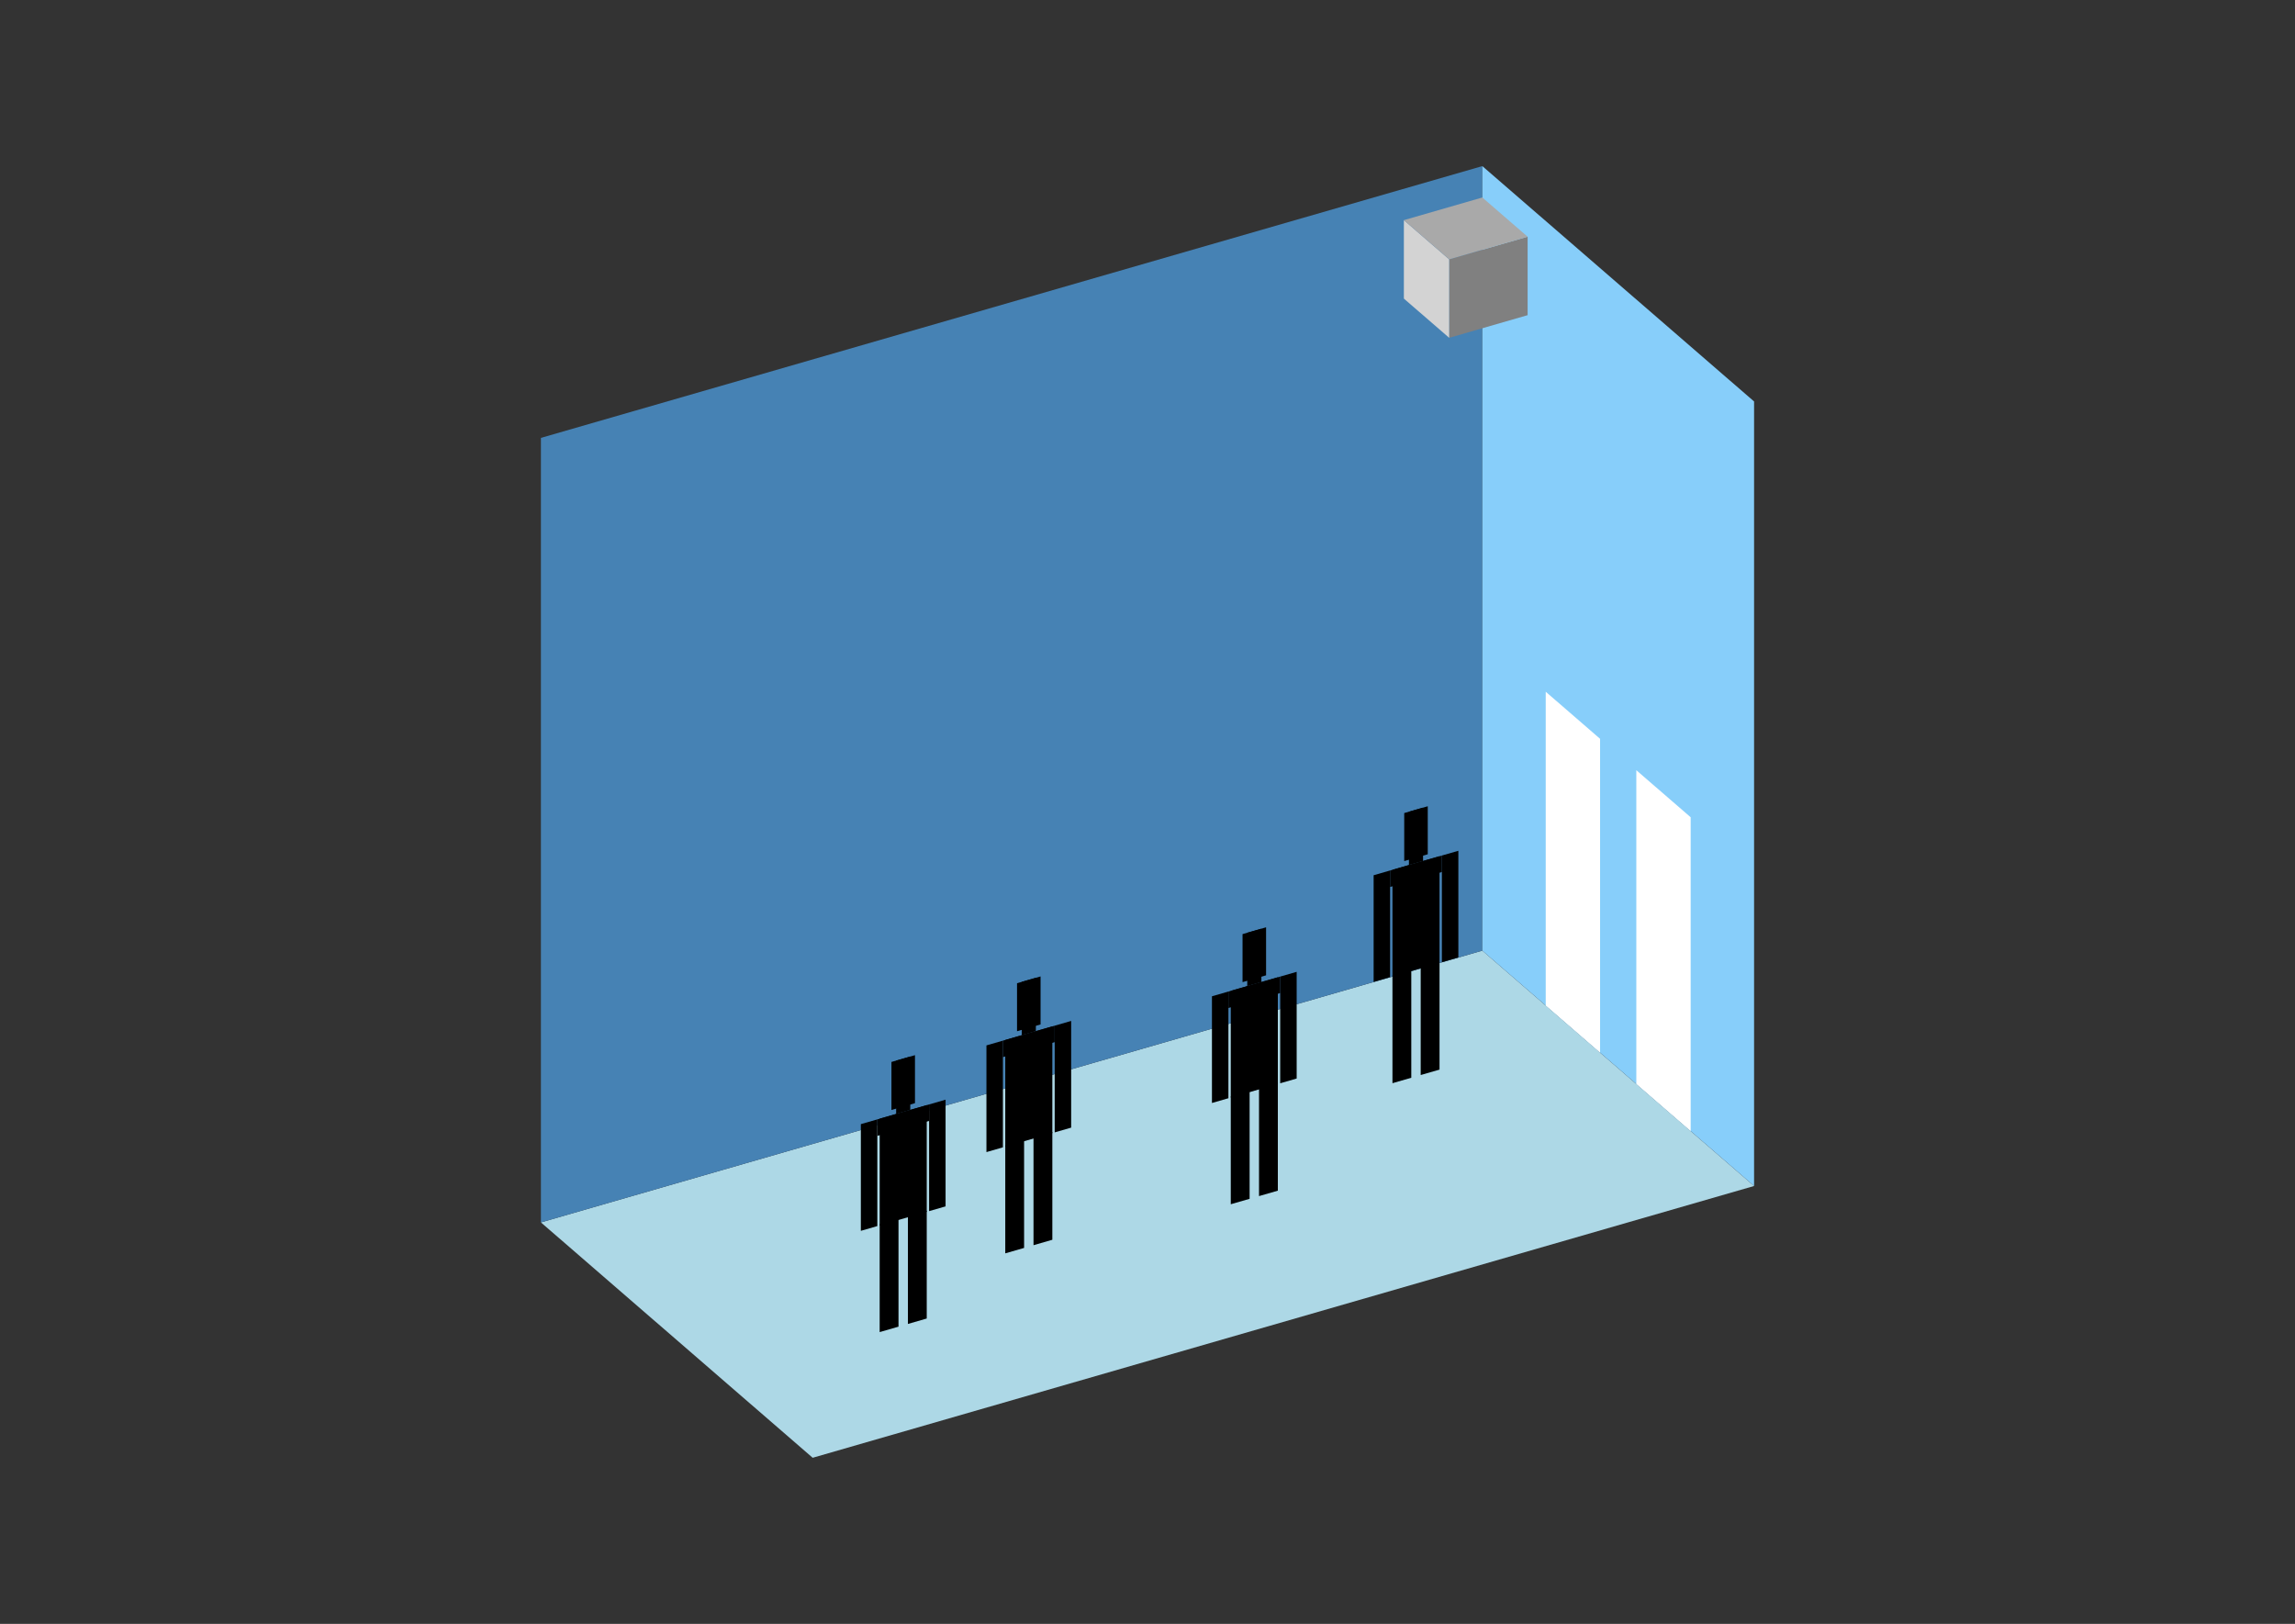 <?xml version="1.0" encoding="UTF-8"?>
<svg
  xmlns="http://www.w3.org/2000/svg"
  width="848"
  height="600"
  style="background-color:white"
>
  <rect width="100%" height="100%" fill="#333333" stroke="none"/>
  <polygon fill="lightblue" points="300.284,538.625 199.869,451.663 547.716,351.248 648.131,438.21" />
  <polygon fill="steelblue" points="199.869,451.663 199.869,161.79 547.716,61.375 547.716,351.248" />
  <polygon fill="lightskyblue" points="648.131,438.21 648.131,148.337 547.716,61.375 547.716,351.248" />
  <polygon fill="white" points="591.229,388.932 591.229,272.982 571.146,255.59 571.146,371.539" />
  <polygon fill="white" points="624.701,417.919 624.701,301.97 604.618,284.577 604.618,400.526" />
  <polygon fill="grey" points="535.465,124.819 535.465,95.832 564.452,87.464 564.452,116.451" />
  <polygon fill="lightgrey" points="535.465,124.819 535.465,95.832 518.729,81.338 518.729,110.325" />
  <polygon fill="darkgrey" points="535.465,95.832 518.729,81.338 547.716,72.97 564.452,87.464" />
  <polygon fill="hsl(324.0,50.0%,66.347%)" points="514.512,400.224 514.512,360.407 521.469,358.399 521.469,398.216" />
  <polygon fill="hsl(324.0,50.0%,66.347%)" points="531.904,395.203 531.904,355.386 524.947,357.394 524.947,397.211" />
  <polygon fill="hsl(324.0,50.0%,66.347%)" points="507.555,362.809 507.555,323.387 513.642,321.629 513.642,361.052" />
  <polygon fill="hsl(324.0,50.0%,66.347%)" points="532.774,355.529 532.774,316.107 538.861,314.349 538.861,353.772" />
  <polygon fill="hsl(324.0,50.0%,66.347%)" points="513.642,327.717 513.642,321.629 532.774,316.107 532.774,322.194" />
  <polygon fill="hsl(324.0,50.0%,66.347%)" points="514.512,360.801 514.512,321.378 531.904,316.358 531.904,355.78" />
  <polygon fill="hsl(324.0,50.0%,66.347%)" points="518.86,318.152 518.86,300.412 527.556,297.902 527.556,315.642" />
  <polygon fill="hsl(324.0,50.0%,66.347%)" points="520.599,319.621 520.599,299.91 525.817,298.404 525.817,318.115" />
  <polygon fill="hsl(324.0,50.0%,57.045%)" points="371.445,463.096 371.445,423.279 378.402,421.271 378.402,461.088" />
  <polygon fill="hsl(324.0,50.0%,57.045%)" points="388.837,458.075 388.837,418.258 381.881,420.266 381.881,460.083" />
  <polygon fill="hsl(324.0,50.0%,57.045%)" points="364.488,425.681 364.488,386.259 370.575,384.501 370.575,423.924" />
  <polygon fill="hsl(324.0,50.0%,57.045%)" points="389.707,418.401 389.707,378.979 395.794,377.221 395.794,416.644" />
  <polygon fill="hsl(324.0,50.0%,57.045%)" points="370.575,390.589 370.575,384.501 389.707,378.979 389.707,385.066" />
  <polygon fill="hsl(324.0,50.0%,57.045%)" points="371.445,423.673 371.445,384.25 388.837,379.23 388.837,418.652" />
  <polygon fill="hsl(324.0,50.0%,57.045%)" points="375.793,381.024 375.793,363.284 384.489,360.774 384.489,378.514" />
  <polygon fill="hsl(324.0,50.0%,57.045%)" points="377.532,382.493 377.532,362.782 382.75,361.276 382.75,380.987" />
  <polygon fill="hsl(324.0,50.0%,54.496%)" points="454.771,444.951 454.771,405.135 461.728,403.126 461.728,442.943" />
  <polygon fill="hsl(324.0,50.0%,54.496%)" points="472.163,439.931 472.163,400.114 465.206,402.122 465.206,441.939" />
  <polygon fill="hsl(324.0,50.0%,54.496%)" points="447.814,407.537 447.814,368.114 453.901,366.357 453.901,405.78" />
  <polygon fill="hsl(324.0,50.0%,54.496%)" points="473.033,400.257 473.033,360.834 479.12,359.077 479.12,398.5" />
  <polygon fill="hsl(324.0,50.0%,54.496%)" points="453.901,372.444 453.901,366.357 473.033,360.834 473.033,366.922" />
  <polygon fill="hsl(324.0,50.0%,54.496%)" points="454.771,405.529 454.771,366.106 472.163,361.085 472.163,400.508" />
  <polygon fill="hsl(324.0,50.0%,54.496%)" points="459.119,362.88 459.119,345.139 467.815,342.629 467.815,360.369" />
  <polygon fill="hsl(324.0,50.0%,54.496%)" points="460.858,364.349 460.858,344.637 466.076,343.131 466.076,362.843" />
  <polygon fill="hsl(324.0,50.0%,50.275%)" points="325.039,492.19 325.039,452.373 331.996,450.365 331.996,490.182" />
  <polygon fill="hsl(324.0,50.0%,50.275%)" points="342.431,487.169 342.431,447.352 335.474,449.361 335.474,489.178" />
  <polygon fill="hsl(324.0,50.0%,50.275%)" points="318.082,454.776 318.082,415.353 324.169,413.596 324.169,453.018" />
  <polygon fill="hsl(324.0,50.0%,50.275%)" points="343.301,447.496 343.301,408.073 349.388,406.316 349.388,445.738" />
  <polygon fill="hsl(324.0,50.0%,50.275%)" points="324.169,419.683 324.169,413.596 343.301,408.073 343.301,414.16" />
  <polygon fill="hsl(324.0,50.0%,50.275%)" points="325.039,452.767 325.039,413.345 342.431,408.324 342.431,447.747" />
  <polygon fill="hsl(324.0,50.0%,50.275%)" points="329.387,410.118 329.387,392.378 338.083,389.868 338.083,407.608" />
  <polygon fill="hsl(324.0,50.0%,50.275%)" points="331.126,411.587 331.126,391.876 336.344,390.37 336.344,410.081" />
</svg>
